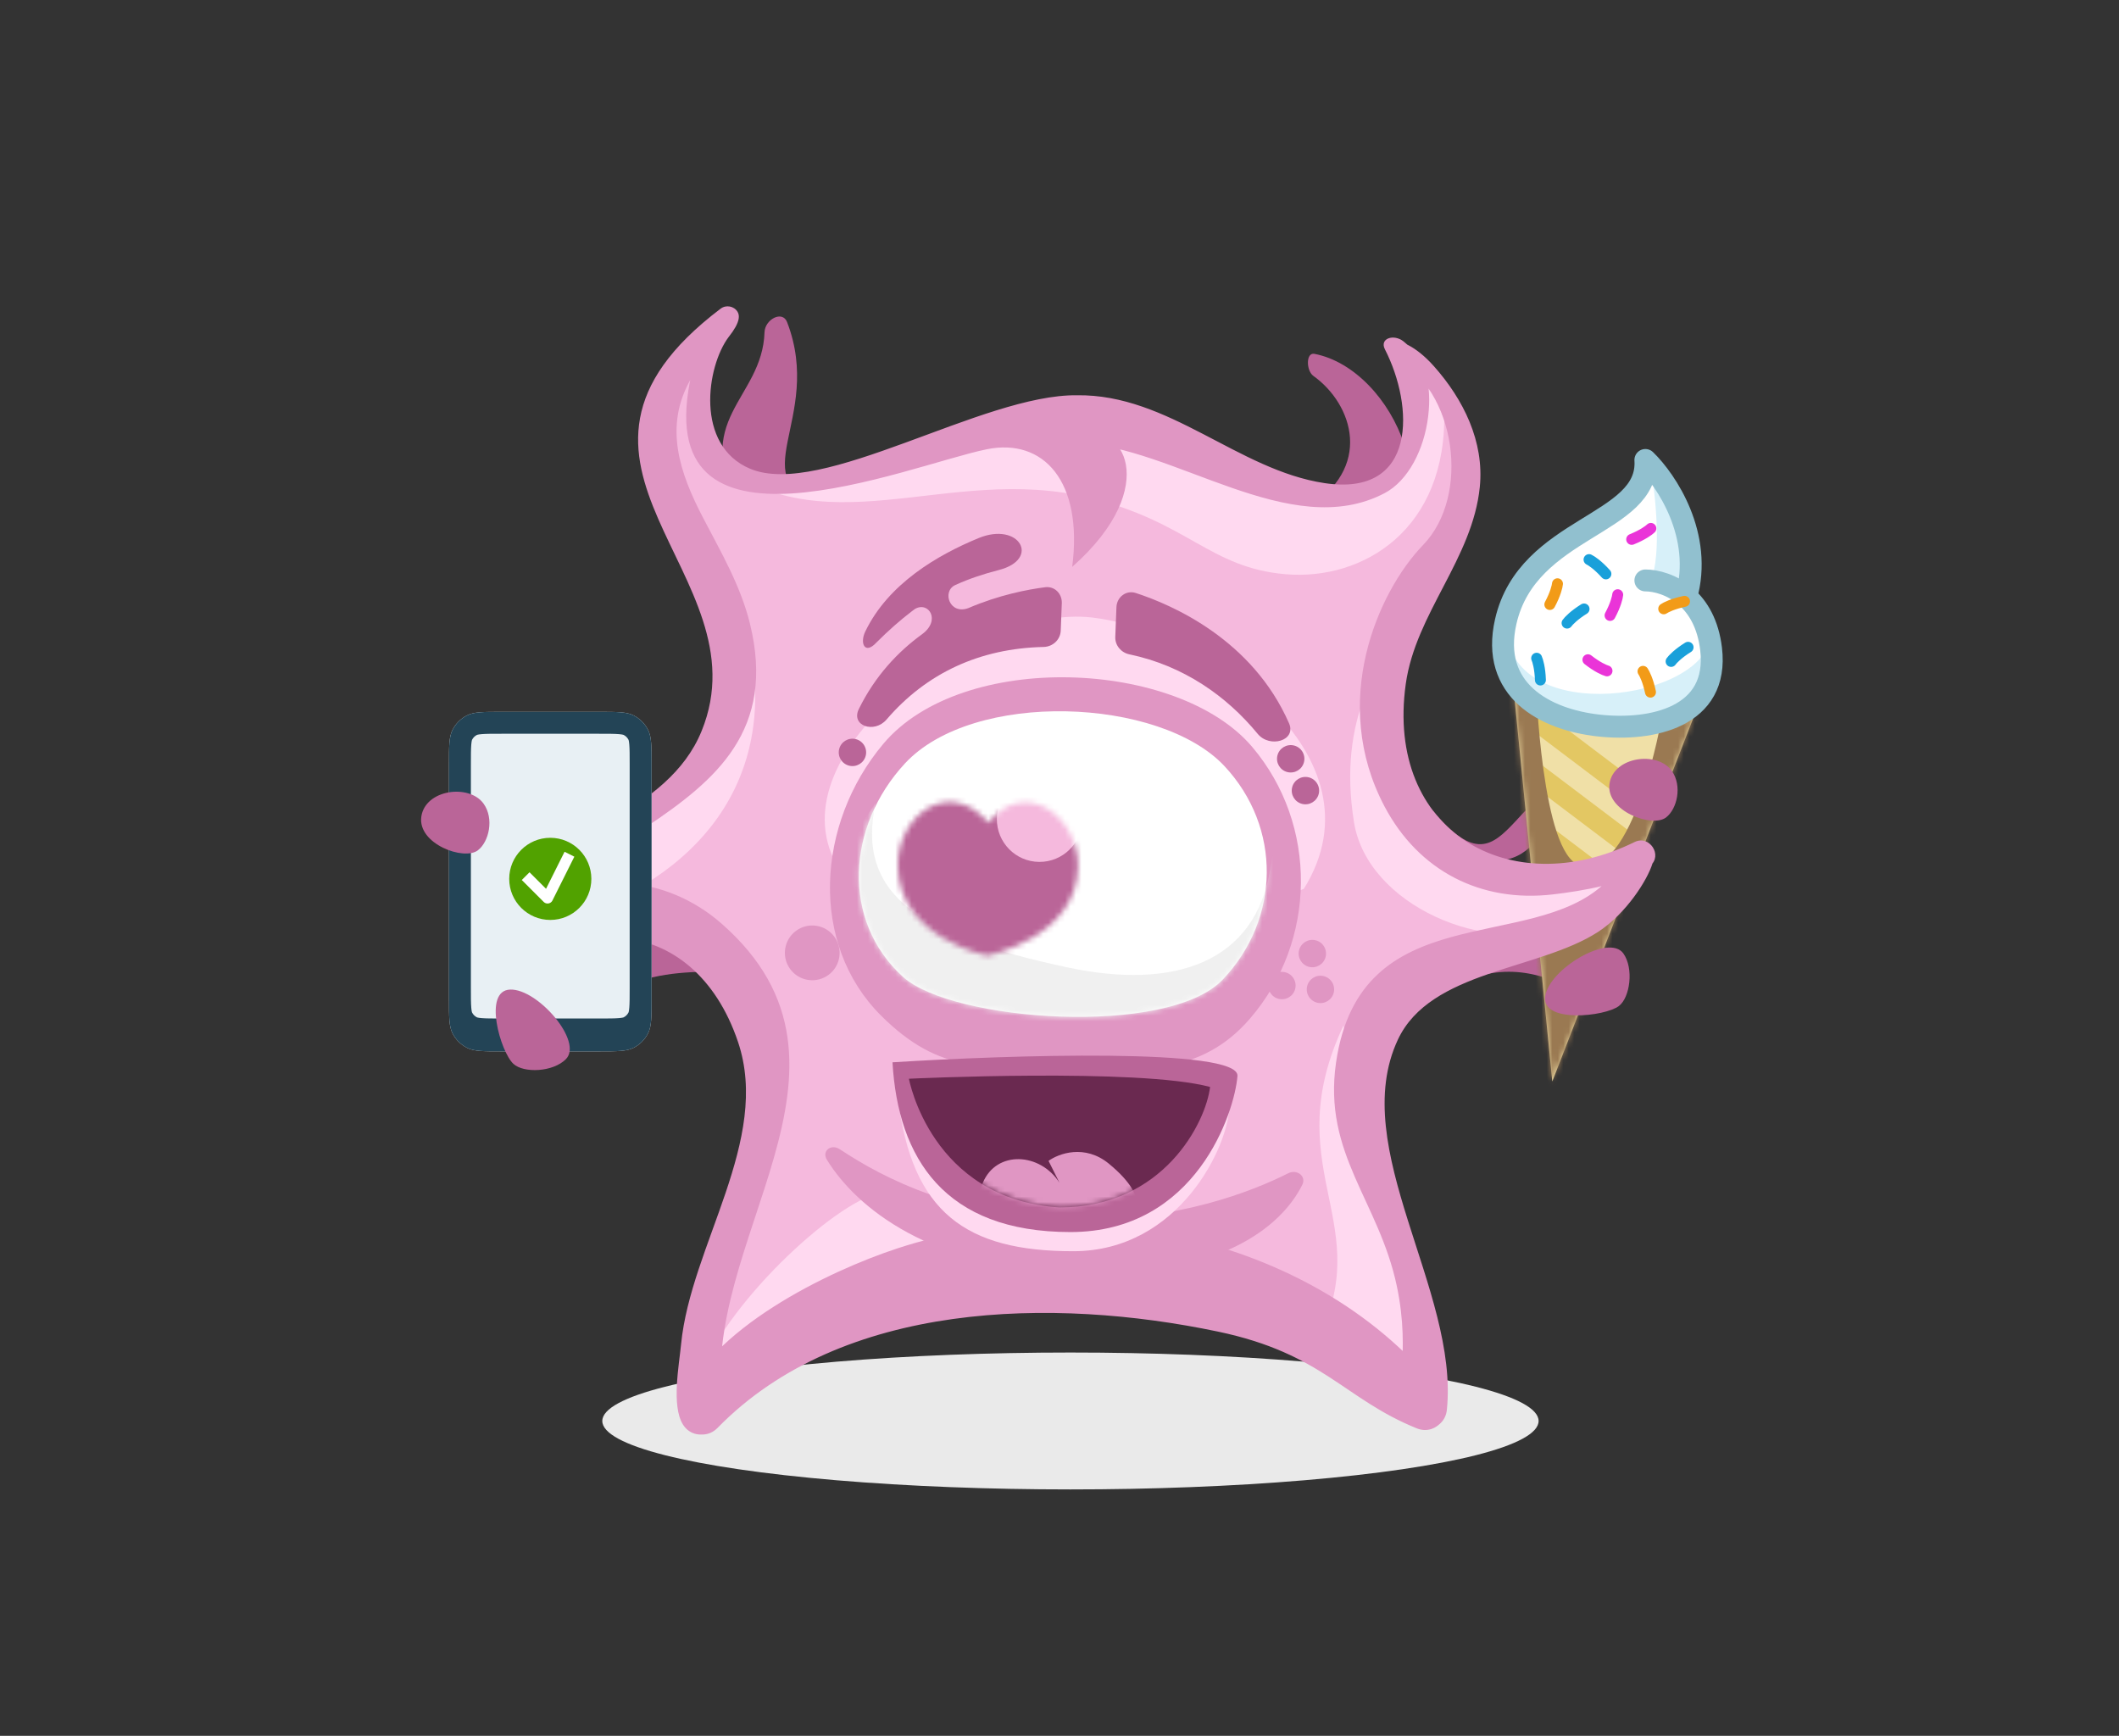 <svg width="387" height="317" viewBox="0 0 387 317" fill="none" xmlns="http://www.w3.org/2000/svg">
<rect x="0" y="0" width="387" height="317" fill="#333333" stroke="none"/>
<ellipse cx="195.5" cy="259.5" rx="85.5" ry="12.5" fill="#EAEAEA"/>
<path d="M143.742 58.811C150.64 76.64 134.641 88.275 151.06 92.074C152.764 96.86 141.814 104.497 135.471 93.48C125.689 76.487 139.233 73.048 139.628 60.667C139.703 58.326 142.897 56.627 143.742 58.811Z" fill="#BA6598"/>
<path d="M239.868 68.65C247.063 73.781 250.977 85.498 238.403 92.979C234.09 98.691 234.542 113.911 250.003 103.549C265.876 92.91 254.645 67.431 240.066 64.621C238.469 64.313 238.544 67.705 239.868 68.65Z" fill="#BA6598"/>
<path d="M99.392 187.671C103.51 169.714 120.196 160.76 125.959 159.353L139.288 176.884C128.542 178.52 114.313 174.287 104.506 188.866C102.708 191.538 98.672 190.81 99.392 187.671Z" fill="#BA6598"/>
<path d="M261.712 148.06L256.879 153.049C287.727 165.793 274.302 145.026 296.033 148.786C301.466 149.726 302.866 139.857 298.305 139.561C274.483 138.017 276.814 166.196 261.712 148.06Z" fill="#BA6598"/>
<path d="M79.98 150.948C88.362 162.396 102.619 164.411 119.405 160.599C120.791 154.982 122.546 141.607 117.931 147.032C113.348 152.42 97.275 152.622 84.303 146.95C81.518 145.733 78.184 148.496 79.98 150.948Z" fill="#BA6598"/>
<path d="M264.362 177.034C260.751 172.477 251.86 185.355 268.007 178.961C276.329 175.666 283.633 178.144 291.691 183.153L294.063 173.521C285.422 170.553 276.709 170.646 264.362 177.034Z" fill="#BA6598"/>
<path d="M309.5 130.5L283.5 197.5L276.5 126.5C276.5 126.5 280 131.097 293 132.5C306 133.903 309.5 130.5 309.5 130.5Z" fill="#F0E0A7"/>
<mask id="mask0" mask-type="alpha" maskUnits="userSpaceOnUse" x="276" y="126" width="34" height="72">
<path d="M309.5 130.5L283.5 197.5L276.5 126.5C276.5 126.5 280 131.097 293 132.5C306 133.903 309.5 130.5 309.5 130.5Z" fill="#DEC673"/>
</mask>
<g mask="url(#mask0)">
<path d="M278 129.5L300.5 146.5" stroke="#E3C763" stroke-width="4" stroke-linecap="round" stroke-linejoin="round"/>
<path d="M278 139.5L300.5 156.5" stroke="#E3C763" stroke-width="4" stroke-linecap="round" stroke-linejoin="round"/>
<path d="M278 149.5L300.5 166.5" stroke="#E3C763" stroke-width="4" stroke-linecap="round" stroke-linejoin="round"/>
<path d="M278 159.5L300.5 176.5" stroke="#E3C763" stroke-width="4" stroke-linecap="round" stroke-linejoin="round"/>
<path d="M278 169.5L300.5 186.5" stroke="#E3C763" stroke-width="4" stroke-linecap="round" stroke-linejoin="round"/>
<path d="M288.5 158C281.5 156 280.5 124.5 280.5 124.5L273 126.5L278.5 196L284.5 201L311 129.5L303.5 131C303.5 131 298.382 160.823 288.5 158Z" fill="#9A7952"/>
</g>
<path d="M312.5 118.5C314 131 301.637 133.556 292 132.5C282.103 131.415 272.143 126 275 113.5C279 96 301.3 96 300.5 84C304.31 87.667 311.136 97.8 307.964 109C310.122 110.914 311.951 113.921 312.5 118.5Z" fill="white"/>
<mask id="mask1" mask-type="alpha" maskUnits="userSpaceOnUse" x="274" y="84" width="39" height="49">
<path d="M312.5 118.5C314 131 301.637 133.556 292 132.5C282.103 131.415 272.143 126 275 113.5C279 96 301.3 96 300.5 84C304.31 87.667 311.136 97.8 307.964 109C310.122 110.914 311.951 113.921 312.5 118.5Z" fill="white"/>
</mask>
<g mask="url(#mask1)">
<path d="M301.5 85.5C302.333 90.333 303.5 101.2 301.5 106L313 110.5L312.5 89L301.5 85.5Z" fill="#D7F0F9"/>
<path d="M312.5 115.5C312.5 116.073 312.42 116.632 312.267 117.174L310 133.5H292.5L272 124.5C273.167 114.167 275.4 97.5 275 113.5C274.523 132.582 309.094 128.451 312.267 117.174L312.5 115.5Z" fill="#D7F0F9"/>
</g>
<path d="M300.5 106C302.397 106 305.411 106.735 307.964 109M307.964 109C310.122 110.914 311.951 113.921 312.5 118.5C314 131 301.637 133.556 292 132.5C282.103 131.415 272.143 126 275 113.5C279 96 301.3 96 300.5 84C304.31 87.667 311.136 97.8 307.964 109Z" stroke="#91C0CF" stroke-width="4" stroke-linecap="round" stroke-linejoin="round"/>
<path d="M298 98.5C300 97.7 301.167 96.833 301.5 96.5" stroke="#EA34D8" stroke-width="2" stroke-linecap="round" stroke-linejoin="round"/>
<path d="M294.052 112.391C295.07 110.493 295.407 109.079 295.448 108.609" stroke="#EA34D8" stroke-width="2" stroke-linecap="round" stroke-linejoin="round"/>
<path d="M290.009 120.484C291.702 121.816 293.036 122.393 293.491 122.515" stroke="#EA34D8" stroke-width="2" stroke-linecap="round" stroke-linejoin="round"/>
<path d="M293.289 104.802C291.853 103.197 290.639 102.397 290.212 102.197" stroke="#19A0DA" stroke-width="2" stroke-linecap="round" stroke-linejoin="round"/>
<path d="M308.3 118.211C306.469 119.346 305.471 120.402 305.201 120.788" stroke="#19A0DA" stroke-width="2" stroke-linecap="round" stroke-linejoin="round"/>
<path d="M289.3 111.211C287.469 112.346 286.471 113.402 286.201 113.788" stroke="#19A0DA" stroke-width="2" stroke-linecap="round" stroke-linejoin="round"/>
<path d="M281.33 124.181C281.262 122.028 280.846 120.635 280.647 120.208" stroke="#19A0DA" stroke-width="2" stroke-linecap="round" stroke-linejoin="round"/>
<path d="M307.647 109.818C305.539 110.259 304.239 110.91 303.853 111.18" stroke="#F29B18" stroke-width="2" stroke-linecap="round" stroke-linejoin="round"/>
<path d="M301.432 126.397C300.991 124.289 300.34 122.989 300.07 122.603" stroke="#F29B18" stroke-width="2" stroke-linecap="round" stroke-linejoin="round"/>
<path d="M283.052 110.391C284.07 108.493 284.407 107.079 284.448 106.609" stroke="#F29B18" stroke-width="2" stroke-linecap="round" stroke-linejoin="round"/>
<path d="M252.184 130.234C254.797 154.524 269.982 167.614 295.421 157.912C297.062 157.286 298.666 158.822 297.696 160.286C287.58 175.544 258.18 162.692 249.854 190.189C242.714 213.767 262.944 224.761 260.747 252.902C260.616 254.59 258.527 255.26 257.301 254.092C228.928 227.058 163.062 221.376 131.238 254.514C130.018 255.784 127.813 255.09 127.718 253.332C126.043 222.308 146.623 211.558 138.86 187.876C133.054 170.167 110.271 155.011 92.453 175.283C90.998 176.939 88.212 175.775 89.014 173.722C98.477 149.506 126.621 154.029 133.099 130.108C139.36 106.988 110.448 90.046 123.271 68.658C124.465 66.667 127.861 68.949 127.626 71.259C126.625 81.1 132.834 88.567 142.705 88.95C156.695 89.494 173.737 75.646 196.728 76.54C216.739 77.317 234.591 92.309 245.225 90.434C256.688 88.413 259.975 81.994 258.585 73.686C258.215 71.471 261.055 69.749 262.291 71.624C277.581 94.823 249.723 107.351 252.184 130.234Z" fill="#F5B9DD"/>
<path d="M293.947 143.138C294.656 138.163 302.715 137.085 305.337 140.793C307.267 143.522 306.308 147.726 304.276 149.285C301.737 151.235 293.237 148.112 293.947 143.138Z" fill="#BA6598"/>
<path d="M282.205 181.941C282.915 176.967 293.865 170.421 296.487 174.129C298.417 176.858 297.704 182.153 295.672 183.713C293.133 185.662 281.496 186.916 282.205 181.941Z" fill="#BA6598"/>
<mask id="mask2" mask-type="alpha" maskUnits="userSpaceOnUse" x="88" y="67" width="210" height="189">
<path d="M252.184 130.234C254.797 154.524 269.982 167.614 295.421 157.912C297.062 157.286 298.666 158.822 297.696 160.286C287.58 175.544 258.18 162.692 249.854 190.189C242.714 213.767 262.944 224.761 260.747 252.902C260.616 254.59 258.527 255.26 257.301 254.092C228.928 227.058 163.062 221.376 131.238 254.514C130.018 255.784 127.813 255.09 127.718 253.332C126.043 222.308 146.623 211.558 138.86 187.876C133.054 170.167 110.271 155.011 92.453 175.283C90.998 176.939 88.212 175.775 89.014 173.722C98.477 149.506 126.621 154.029 133.099 130.108C139.36 106.988 110.448 90.046 123.271 68.658C124.465 66.667 127.861 68.949 127.626 71.259C126.625 81.1 132.834 88.567 142.705 88.95C156.695 89.494 173.737 75.646 196.728 76.54C216.739 77.317 234.591 92.309 245.225 90.434C256.688 88.413 259.975 81.994 258.585 73.686C258.215 71.471 261.055 69.749 262.291 71.624C277.581 94.823 249.723 107.351 252.184 130.234Z" fill="#F7BEED"/>
</mask>
<g mask="url(#mask2)">
<path d="M253.656 65.747C253.254 73.883 270.246 59.018 263.754 74.928C264.384 96.705 248.924 106.083 234.757 104.863C220.921 103.672 217.018 95.347 199.054 90.924C172.676 84.429 150.219 101.042 128.932 82.928C130.232 73.464 132.585 65.621 133.079 55.627C134.048 36.045 162.114 73.001 195.763 74.665C229.411 76.33 254.625 46.165 253.656 65.747Z" fill="#FFD9F0"/>
<path d="M109.582 165.702C132.588 155.918 143.554 136.476 135.093 110.191L86.308 168.21C86.397 170.635 91.177 173.529 109.582 165.702Z" fill="#FFD9F0"/>
<path d="M297.863 151.812C303.948 157.772 308.337 159.931 285.919 168.953C271.629 174.704 249.73 165.351 247.288 150.173C241.163 112.105 277.691 106.165 269.722 82.061L298.091 79.777L297.863 151.812Z" fill="#FFD9F0"/>
<path d="M241.435 242.964C250.578 222.559 233.444 212.676 245.359 187.288L262.826 256.47L241.435 242.964Z" fill="#FFD9F0"/>
<path d="M160.58 217.908C167.076 216.623 176.333 225.734 180.149 230.45C161.072 242.402 123.805 263.539 127.355 252.467C131.792 238.626 152.461 219.513 160.58 217.908Z" fill="#FFD9F0"/>
<path d="M199.342 112.759C219.958 115.11 253.428 137.782 238.115 162.333C226.085 167.113 233.499 156.56 195.999 154.5C160.499 152.55 161.962 174.725 152.726 157.787C141.373 136.969 178.769 110.412 199.342 112.759Z" fill="#FFD9F0"/>
</g>
<path d="M196.698 80.894C191.152 80.73 191.093 72.266 196.665 72.184C213.468 71.939 226.098 85.864 241.931 88.231C258.905 90.769 258.238 74.138 252.929 63.79C251.91 61.802 254.542 60.931 256.325 62.343C260.373 65.551 261.519 70.272 260.831 76.029C260.116 82.013 257.208 87.79 252.867 90.064C235.579 99.123 214.345 81.416 196.698 80.894ZM254.709 65.283C249.842 62.718 255.057 59.203 261.885 66.882C267.269 72.937 271.087 80.63 270.263 88.909C268.956 102.021 258.552 111.986 256.742 124.893C252.964 151.832 275.842 164.923 298.536 153.771C301.259 152.434 303.735 156.215 301.353 158.133C297.294 161.401 288.749 162.73 283.668 163.332C270.458 164.895 259.083 159.054 252.853 147.261C242.821 128.271 251.542 108.192 259.918 99.511C268.602 90.512 265.987 71.226 254.709 65.283ZM296.679 156.983C298.307 153.12 302.946 153.943 301.801 157.682C300.864 160.743 296.974 166.873 291.843 170.196C281.013 177.21 261.248 177.188 255.306 189.848C246.021 209.63 266.487 235.645 264.244 257.487C263.85 261.324 258.586 262.493 256.734 259.027C254.405 254.666 257.764 247.539 255.12 234.927C251.859 219.373 241.583 210.764 244.003 194.067C248.407 163.684 279.416 174.176 293.006 161.367C294.756 159.718 295.601 159.541 296.679 156.983ZM263.377 254.639C265.826 257.788 262.531 262.372 258.764 260.85C245.432 255.466 241.632 247.199 222.423 243.174C192.447 236.891 153.809 237.469 131.038 260.774C128.105 263.776 122.92 260.683 124.346 256.668C129.269 242.808 151.202 232.14 163.958 227.96C197.449 216.986 240.947 225.791 263.377 254.639ZM132.079 257.315C132.759 261.553 126.966 263.821 124.7 260.098C122.618 256.677 124.01 249.351 124.387 245.497C126.151 227.422 140.833 208.238 134.791 190.289C126.684 166.205 101.99 165.464 88.847 185.365C87.201 187.857 83.169 186.314 83.702 183.34C84.763 177.421 91.643 170.189 96.286 166.7C107.194 158.505 121.648 159.791 131.774 168.665C161.802 194.98 127.18 226.745 132.079 257.315ZM89.284 184.103C88.952 187.228 84.341 187.506 83.713 184.395C82.467 178.215 88.578 168.529 92.302 163.981C102.256 151.827 121.969 148.644 128.138 133.5C139.883 104.666 94.106 84.745 131.609 56.37C132.597 55.622 134.055 55.88 134.704 56.944C136.478 59.853 127.656 66.605 126.124 69.29C121.206 77.911 124.139 86.38 128.403 94.556C131.658 100.798 135.257 106.954 136.957 113.854C146.561 152.828 92.857 150.498 89.284 184.103ZM131.104 56.927C131.253 56.694 130.819 58.636 131.044 58.474C133.936 56.397 135.962 57.699 133.067 61.555C129.052 66.903 126.872 81.332 136.985 85.597C150.044 91.105 179.434 71.957 196.717 72.184C201.494 72.247 202.711 79.122 198.117 80.667C204.242 76.331 212.774 88.544 195.819 103.524C197.835 87.925 190.591 79.949 180.23 82.044C165.925 84.936 117.731 105.321 126.347 68.075C127.265 64.107 128.914 60.358 131.104 56.927Z" fill="#E096C3"/>
<path d="M153.377 209.877C161.526 215.279 175.003 222.272 196.325 222.699C214.983 223.072 228.849 217.497 235.287 214.256C236.846 213.471 238.621 214.787 237.848 216.353C233.993 224.161 222.381 233.592 195.941 232.564C169.948 231.554 156.446 220.589 151.026 211.811C150.024 210.189 151.788 208.823 153.377 209.877Z" fill="#E096C3"/>
<path d="M161.316 135.846C175.729 118.705 215.128 120.408 228.691 136.401C240.747 150.619 240.5 171.863 228.282 186.025C219.337 196.393 208.193 195.607 194.308 195.187C179.98 194.753 171.798 196.331 160.908 185.47C147.762 172.359 149.074 150.407 161.316 135.846Z" fill="#E096C3"/>
<path d="M165.267 139.426C177.739 125.965 211.868 127.329 223.626 139.906C234.079 151.086 233.879 167.779 223.305 178.9C213.307 189.414 173.928 186.546 164.945 178.419C153.55 168.108 154.672 150.859 165.267 139.426Z" fill="white"/>
<mask id="mask3" mask-type="alpha" maskUnits="userSpaceOnUse" x="156" y="129" width="76" height="57">
<path d="M165.267 139.426C177.739 125.965 211.868 127.329 223.626 139.906C234.079 151.086 233.879 167.779 223.305 178.9C213.307 189.414 173.928 186.546 164.945 178.419C153.55 168.108 154.672 150.859 165.267 139.426Z" fill="#E8E8E8"/>
</mask>
<g mask="url(#mask3)">
<path d="M194.897 176.656C168.495 171.007 156.235 163.782 159.897 146.669L142.094 172.516L180.024 188.813L208.451 189.783L237.746 177.132C236.73 165.154 234.16 144.663 232.013 158.521C229.329 175.843 214.454 180.841 194.897 176.656Z" fill="#F0F0F0"/>
</g>
<mask id="mask4" mask-type="alpha" maskUnits="userSpaceOnUse" x="163" y="146" width="34" height="29">
<path d="M196.872 158.199C196.764 171.264 180.285 174.515 180.285 174.515C180.285 174.515 163.97 171.264 163.97 157.928C164.045 148.843 173.329 141.824 180.556 150.271C187.183 141.824 196.947 149.114 196.872 158.199Z" fill="#BA6598"/>
</mask>
<g mask="url(#mask4)">
<rect x="159.475" y="141.824" width="43.293" height="39.83" fill="#BA6598"/>
<circle cx="189.854" cy="149.609" r="7.793" transform="rotate(0.472 189.854 149.609)" fill="#F5B9DD"/>
</g>
<path d="M190.606 118.148C178.91 118.404 169.184 122.934 161.911 131.405C159.675 134.01 155.339 132.554 156.856 129.474C159.816 123.459 163.957 119.05 168.406 115.818C168.406 115.818 168.406 115.818 168.406 115.818C171.909 113.248 169.57 109.748 167.088 111.216C166.899 111.355 166.709 111.498 166.519 111.642C164.457 113.21 162.319 115.088 160.04 117.362C157.966 119.598 156.978 117.51 158.031 115.323C162.245 106.577 171.256 101.347 178.708 98.272C186.159 95.197 190.121 102.112 182.423 104.097C179.629 104.817 177.005 105.674 174.401 106.868C172.007 108.066 173.452 112.327 176.856 111.05C182.459 108.641 187.698 107.647 190.885 107.239C192.601 107.019 193.988 108.42 193.921 110.149L193.725 115.176C193.661 116.832 192.262 118.111 190.606 118.148Z" fill="#BA6598"/>
<path d="M229.698 134.018C224.061 127.157 216.191 121.573 206.259 119.497C204.751 119.181 203.629 117.858 203.688 116.319L203.9 110.877C203.972 109.028 205.675 107.722 207.435 108.295C214.082 110.457 228.735 116.798 235.426 132.102C236.807 135.26 231.887 136.681 229.698 134.018Z" fill="#BA6598"/>
<circle cx="155.685" cy="137.403" r="2.5" transform="rotate(13.832 155.685 137.403)" fill="#BA6598"/>
<circle cx="235.726" cy="138.572" r="2.5" transform="rotate(13.832 235.726 138.572)" fill="#BA6598"/>
<circle cx="238.416" cy="144.384" r="2.5" transform="rotate(13.832 238.416 144.384)" fill="#BA6598"/>
<circle cx="148.344" cy="174.014" r="5" transform="rotate(13.832 148.344 174.014)" fill="#E096C3"/>
<circle cx="234.121" cy="179.984" r="2.5" transform="rotate(13.832 234.121 179.984)" fill="#E096C3"/>
<circle cx="239.678" cy="174.143" r="2.5" transform="rotate(13.832 239.678 174.143)" fill="#E096C3"/>
<circle cx="241.158" cy="180.686" r="2.5" transform="rotate(13.832 241.158 180.686)" fill="#E096C3"/>
<path d="M164 200.5L164 200.5C166.5 221.5 176.5 228.5 196 228.5C215.5 228.5 224.5 209 224.5 202C210 200.5 184 200.5 164 200.5Z" fill="#FFD9F0"/>
<path d="M195.5 225C172.5 225 164 211.5 163 194C184.167 192.666 226.4 191.3 226 196.5C225.5 203 218.5 225 195.5 225Z" fill="#BA6598"/>
<path d="M221 198.5C208 195 166 197 166 197C166 197 170 219 193.5 220.5C212.5 220.5 220.241 204.949 221 198.5Z" fill="#6A2950"/>
<mask id="mask5" mask-type="alpha" maskUnits="userSpaceOnUse" x="166" y="196" width="55" height="25">
<path d="M221 198.5C208 195 166 197 166 197C166 197 170 219 193.5 220.5C212.5 220.5 220.241 204.949 221 198.5Z" fill="#6A2950"/>
</mask>
<g mask="url(#mask5)">
<path d="M193.5 216C190 210.5 182 210 179.5 216L178.5 218.5L191 222.5L207.5 219.5C207.667 218.666 206.9 216.1 202.5 212.5C198.1 208.9 193.333 210.666 191.5 212C191.333 211.666 191.5 212 193.5 216Z" fill="#E096C3"/>
</g>
<path d="M82 139.6C82 136.24 82 134.56 82.654 133.276C83.229 132.147 84.147 131.229 85.276 130.654C86.559 130 88.24 130 91.6 130H109.4C112.76 130 114.44 130 115.724 130.654C116.853 131.229 117.771 132.147 118.346 133.276C119 134.56 119 136.24 119 139.6V182.4C119 185.76 119 187.44 118.346 188.724C117.771 189.853 116.853 190.771 115.724 191.346C114.44 192 112.76 192 109.4 192H91.6C88.24 192 86.559 192 85.276 191.346C84.147 190.771 83.229 189.853 82.654 188.724C82 187.44 82 185.76 82 182.4V139.6Z" fill="#E8F0F4"/>
<path fill-rule="evenodd" clip-rule="evenodd" d="M109.4 134H91.6C89.854 134 88.785 134.003 87.985 134.068C87.612 134.099 87.387 134.137 87.25 134.169C87.185 134.185 87.145 134.198 87.123 134.205C87.102 134.213 87.092 134.218 87.092 134.218C86.716 134.41 86.41 134.716 86.218 135.092C86.218 135.092 86.213 135.102 86.205 135.123C86.198 135.145 86.185 135.185 86.169 135.25C86.137 135.387 86.099 135.612 86.069 135.985C86.003 136.785 86 137.854 86 139.6V180.4C86 182.146 86.003 183.215 86.069 184.015C86.099 184.388 86.137 184.613 86.169 184.75C86.185 184.815 86.198 184.855 86.205 184.877C86.213 184.898 86.218 184.908 86.218 184.908C86.41 185.284 86.716 185.59 87.092 185.782C87.092 185.782 87.102 185.787 87.123 185.795C87.145 185.802 87.185 185.815 87.25 185.831C87.387 185.863 87.612 185.901 87.985 185.932C88.785 185.997 89.854 186 91.6 186H109.4C111.146 186 112.215 185.997 113.015 185.932C113.388 185.901 113.613 185.863 113.75 185.831C113.815 185.815 113.855 185.802 113.877 185.795C113.889 185.79 113.897 185.787 113.901 185.785C113.905 185.783 113.908 185.782 113.908 185.782C114.284 185.59 114.59 185.284 114.782 184.908C114.782 184.908 114.787 184.898 114.795 184.877C114.802 184.855 114.815 184.815 114.831 184.75C114.863 184.613 114.901 184.388 114.932 184.015C114.997 183.215 115 182.146 115 180.4V139.6C115 137.854 114.997 136.785 114.932 135.985C114.901 135.612 114.863 135.387 114.831 135.25C114.815 135.185 114.802 135.145 114.795 135.123C114.787 135.102 114.782 135.092 114.782 135.092C114.59 134.716 114.284 134.41 113.908 134.218C113.908 134.218 113.898 134.213 113.877 134.205C113.855 134.198 113.815 134.185 113.75 134.169C113.613 134.137 113.388 134.099 113.015 134.068C112.215 134.003 111.146 134 109.4 134ZM82.654 133.276C82 134.56 82 136.24 82 139.6V182.4C82 185.76 82 187.44 82.654 188.724C83.229 189.853 84.147 190.771 85.276 191.346C86.559 192 88.24 192 91.6 192H109.4C112.76 192 114.44 192 115.724 191.346C116.853 190.771 117.771 189.853 118.346 188.724C119 187.44 119 185.76 119 182.4V139.6C119 136.24 119 134.56 118.346 133.276C117.771 132.147 116.853 131.229 115.724 130.654C114.44 130 112.76 130 109.4 130H91.6C88.24 130 86.559 130 85.276 130.654C84.147 131.229 83.229 132.147 82.654 133.276Z" fill="#234456"/>
<circle cx="100.5" cy="160.5" r="7.5" fill="#51A200"/>
<path d="M96 160L100 164L104 156" stroke="white" stroke-width="2" stroke-linejoin="round"/>
<path d="M76.947 149.138C77.656 144.163 85.715 143.085 88.337 146.793C90.267 149.522 89.308 153.726 87.276 155.285C84.737 157.235 76.237 154.112 76.947 149.138Z" fill="#BA6598"/>
<path d="M93.177 180.716C98.199 180.551 106.547 190.198 103.35 193.424C100.998 195.799 95.66 196.016 93.771 194.286C91.41 192.124 88.154 180.881 93.177 180.716Z" fill="#BA6598"/>
</svg>
